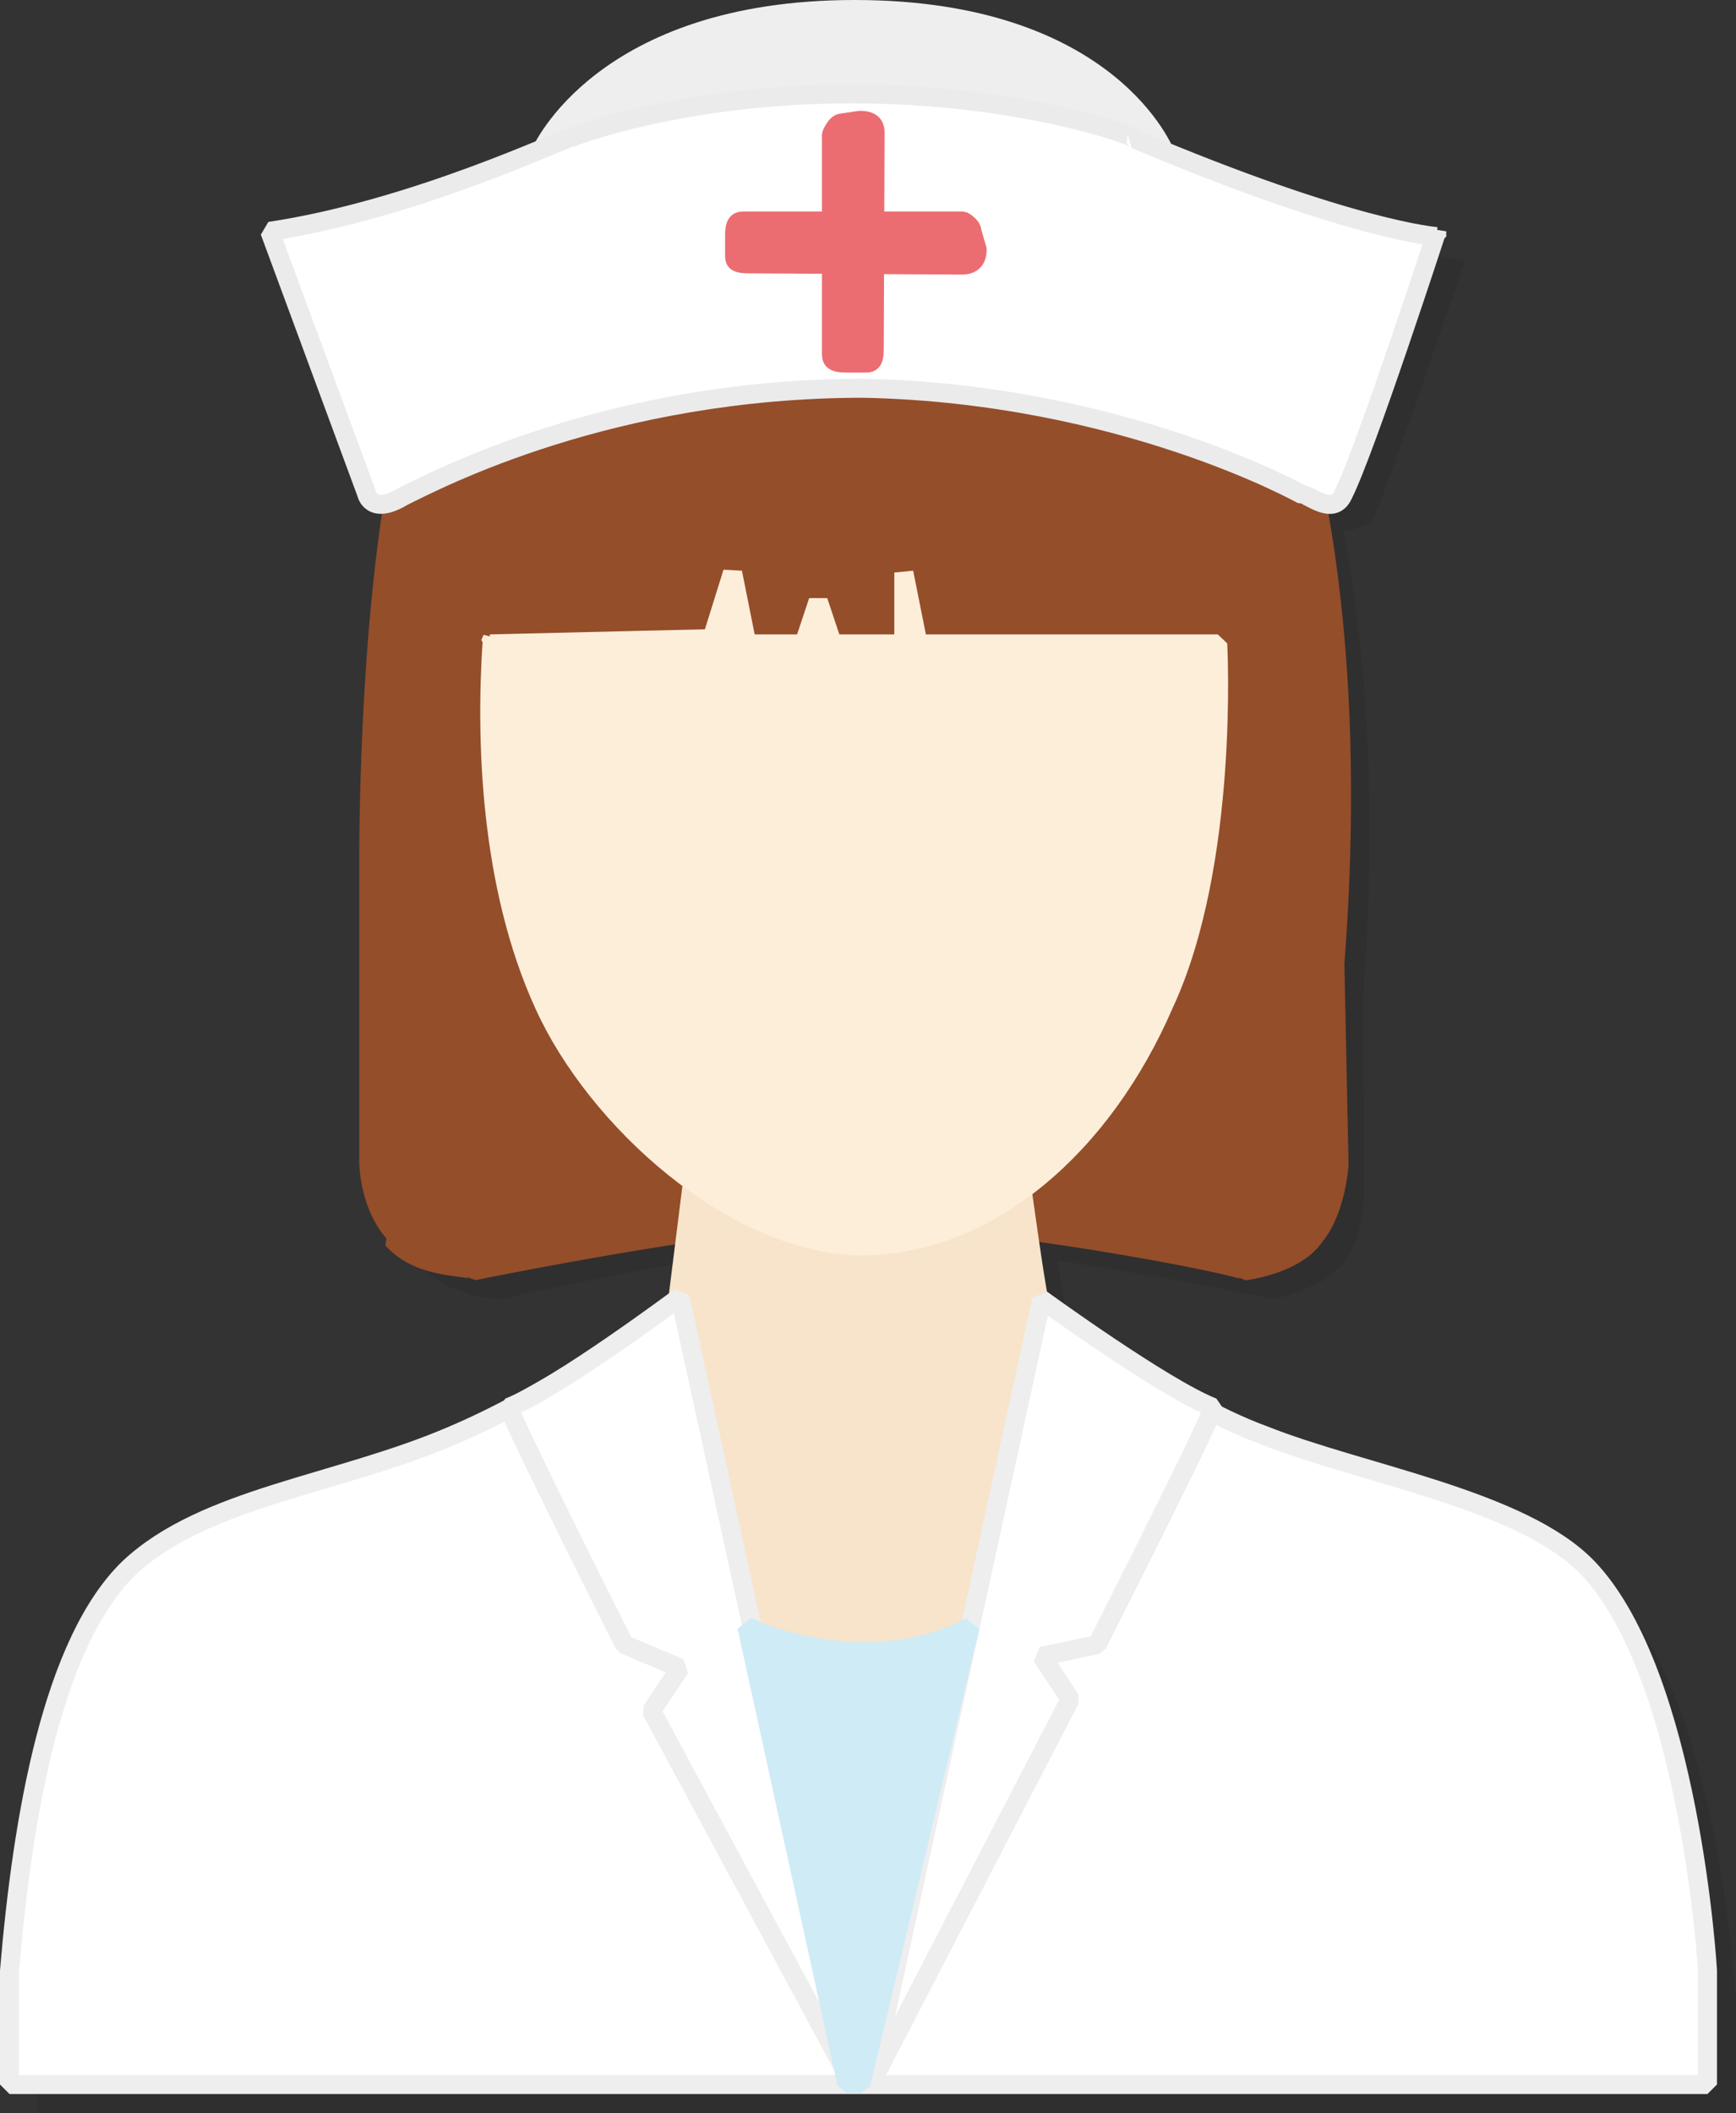 <?xml version="1.0" encoding="utf-8"?>
<!-- Generator: Adobe Illustrator 16.0.0, SVG Export Plug-In . SVG Version: 6.00 Build 0)  -->
<!DOCTYPE svg PUBLIC "-//W3C//DTD SVG 1.1//EN" "http://www.w3.org/Graphics/SVG/1.1/DTD/svg11.dtd">
<svg preserveAspectRatio="none" version="1.1" id="图层_1" xmlns="http://www.w3.org/2000/svg" xmlns:xlink="http://www.w3.org/1999/xlink" x="0px" y="0px"
	 width="91.25px" height="111.043px" viewBox="29.5 29.637 91.25 111.043" enable-background="new 29.5 29.637 91.25 111.043"
	 xml:space="preserve">
<rect x="29.5" y="29.637" width="91.25" height="111.043" fill="#333333" stroke="none"/>
<g id="surface1371">
	<path fill-opacity="0.078" d="M66.637,99.422l-0.078,0.059l-0.008,0.008l-0.047-0.199l-0.145,0.113l-0.406,0.313l-0.625,0.469
		l-0.801,0.594l-0.93,0.676l-1.016,0.719l-1.059,0.727l-1.059,0.695l-0.727,0.449l-0.305,0.18l-0.941,0.527l-0.746,0.344l0.02,0.043
		l-0.598,0.316l-1.172,0.574l-1.18,0.527L54,106.887l-0.824,0.313l-0.84,0.297l-0.844,0.281l-0.848,0.27l-0.855,0.262l-0.852,0.258
		l-0.852,0.25l-0.844,0.254l-0.84,0.254l-0.828,0.258l-0.816,0.27l-0.805,0.277l-0.785,0.289l-0.766,0.305l-0.742,0.324
		l-0.723,0.344l-0.691,0.371l-0.664,0.395l-0.633,0.422l-0.594,0.457l-0.563,0.488l-0.418,0.422l-0.398,0.461l-0.383,0.504
		l-0.363,0.535l-0.352,0.574l-0.332,0.609l-0.316,0.641l-0.305,0.668l-0.285,0.695l-0.273,0.723l-0.262,0.75l-0.242,0.77
		l-0.234,0.789l-0.219,0.809l-0.207,0.828l-0.191,0.84l-0.184,0.852l-0.172,0.863L32.5,126.73l-0.152,0.883l-0.137,0.883
		l-0.129,0.891l-0.117,0.891l-0.109,0.891l-0.102,0.891l-0.094,0.887l-0.082,0.879l-0.078,0.871v5.984h89.25v-5.984l-0.004-0.059
		l-0.012-0.172l-0.02-0.273l-0.031-0.375l-0.039-0.461l-0.055-0.551l-0.066-0.625l-0.078-0.695l-0.094-0.758l-0.109-0.816
		l-0.129-0.863l-0.145-0.91l-0.16-0.941l-0.184-0.969l-0.203-0.996l-0.227-1.004l-0.246-1.016l-0.27-1.016l-0.297-1.012l-0.32-0.996
		l-0.348-0.977l-0.375-0.949l-0.406-0.914l-0.43-0.875l-0.465-0.824l-0.496-0.773l-0.527-0.711l-0.559-0.641l-0.496-0.453
		l-0.551-0.43l-0.609-0.41l-0.656-0.391l-0.699-0.375l-0.738-0.355l-0.773-0.34l-0.805-0.328l-0.832-0.316l-0.848-0.305
		l-0.863-0.293l-0.875-0.285l-0.883-0.281l-0.883-0.27l-0.875-0.27l-0.871-0.266l-0.855-0.262l-0.84-0.266l-0.813-0.262l-0.785-0.27
		l-0.754-0.27l-0.719-0.273l-1.039-0.445l-1.066-0.516l-0.648-0.336l0.047-0.102l0.027-0.063l-0.793-0.359l-0.941-0.508
		l-1.039-0.609l-1.09-0.676l-1.094-0.711l-1.055-0.703l-0.969-0.66l-0.832-0.574l-0.652-0.461l-0.426-0.301l-0.152-0.109
		l-0.016,0.074l-0.012-0.008l-0.078-0.063v-0.004l-0.051-0.547l-0.133-0.957l-0.184-1.188l-0.133-0.84l0.672,0.098l0.984,0.152
		l0.965,0.156l0.945,0.156l0.914,0.156l0.883,0.152l0.84,0.152l0.797,0.148l0.75,0.137l0.691,0.133l0.633,0.125l0.563,0.109
		l0.492,0.098l0.418,0.086l0.332,0.07l0.242,0.051l0.152,0.031l0.051,0.012l0.422-0.102l1.008-0.32l1.219-0.574l1.047-0.855
		l0.633-1.129l0.316-1.18l0.105-0.93l0.008-0.375l-0.023-10.676l0.102-1.434l0.082-1.402l0.063-1.371l0.043-1.336l0.031-1.309
		l0.012-1.273l-0.004-1.238l-0.02-1.207l-0.031-1.176l-0.043-1.145l-0.059-1.109l-0.066-1.078l-0.078-1.043l-0.09-1.012l-0.094-0.98
		l-0.105-0.945l-0.113-0.91l-0.117-0.879l-0.125-0.848l-0.125-0.809l-0.133-0.777l-0.137-0.746l-0.055-0.285l0.223,0.113
		l1.273-0.445l0.191-0.449l0.238-0.605l0.277-0.734l0.313-0.844l0.34-0.934l0.355-1l0.371-1.043l0.371-1.066l0.375-1.066
		l0.363-1.051l0.348-1.004l0.324-0.941l0.293-0.855l0.254-0.75l0.211-0.621l0.16-0.469l0.102-0.297l0.035-0.105h-0.031l-0.094-0.004
		l-0.156-0.012l-0.223-0.02l-0.289-0.031l-0.355-0.051l-0.43-0.066l-0.5-0.09l-0.574-0.113l-0.648-0.145l-0.723-0.172l-0.805-0.207
		l-0.883-0.246l-0.965-0.289l-1.047-0.328l-1.133-0.375l-1.219-0.426l-1.305-0.48l-1.395-0.535l-1.488-0.594l-0.074-0.031
		l-0.121-0.23l-0.176-0.301l-0.234-0.367l-0.301-0.422l-0.371-0.465l-0.441-0.5l-0.523-0.523l-0.605-0.543l-0.695-0.543
		l-0.785-0.539l-0.887-0.527l-0.984-0.5l-1.094-0.465l-1.203-0.422l-1.32-0.367l-1.438-0.301l-1.566-0.23l-1.691-0.145l-1.828-0.051
		l-1.75,0.047l-1.629,0.129l-1.512,0.207l-1.398,0.277l-1.285,0.332l-1.184,0.387l-1.082,0.43l-0.984,0.461l-0.891,0.488
		l-0.797,0.504l-0.715,0.512l-0.629,0.512l-0.555,0.504l-0.477,0.488l-0.406,0.461l-0.344,0.43l-0.277,0.387l-0.215,0.332
		l-0.164,0.277l-0.113,0.203l-0.008,0.02l-0.273,0.113l-0.602,0.246l-0.672,0.27l-0.742,0.285l-0.801,0.301l-0.855,0.313
		l-0.902,0.316l-0.949,0.316L52.719,41.5l-1.023,0.309l-1.047,0.301l-1.074,0.281l-1.086,0.266l-1.098,0.242l-1.105,0.211
		l-1.105,0.184l4.922,13.836l0.41,0.43l1.203-0.242l-0.047,0.27l-0.145,0.965l-0.133,0.977l-0.125,0.988l-0.113,0.988l-0.102,0.992
		l-0.094,0.984l-0.086,0.98l-0.074,0.969l-0.066,0.953l-0.063,0.938l-0.051,0.914l-0.047,0.887l-0.039,0.855L50.5,70.801
		l-0.031,0.789l-0.023,0.742l-0.02,0.703l-0.012,0.648l-0.012,0.602l-0.008,0.543l-0.008,0.48l-0.004,0.418v16.48l-0.016,0.398
		l0.082,0.996l0.359,1.313l0.82,1.336l1.293,0.961l1.398,0.492l1.121,0.184l0.461,0.027l0.051-0.016l0.156-0.035l0.25-0.059
		l0.344-0.078l0.422-0.098l0.508-0.113l0.574-0.125l0.648-0.137l0.703-0.148l0.762-0.156l0.813-0.164l0.855-0.164l0.895-0.168
		l0.93-0.168l0.953-0.168l0.977-0.16l0.988-0.156l0.285-0.043l-0.371,3.664H66.637 M80.324,36.281l-0.52-0.051l-1.285-0.086
		l-1.344-0.055l-0.125-0.004h0.102l1.328,0.055l1.277,0.086L80.324,36.281 M74.34,36.09h-0.02l-0.23,0.008L74.34,36.09
		 M72.953,36.148h-0.031l-0.145,0.012L72.953,36.148"/>
	<path fill="#FFFFFF" stroke="#EEEEEE" stroke-linejoin="bevel" stroke-miterlimit="10" d="M65.25,97.922
		c0,0-6.02,4.621-11.934,7.133c-6.066,2.617-13.051,3.242-17.023,6.969c-4.043,3.898-5.613,13.078-6.293,21.172v5.977h89.25v-6
		c0,0-0.902-15.508-6.293-21.148c-3.457-3.602-11.918-4.93-17.023-6.969c-5.184-1.883-11.84-7.133-11.84-7.133H65.25z"/>
	<path fill="#944E2A" stroke="#944E2A" stroke-linejoin="bevel" stroke-miterlimit="10" d="M50.383,94.598
		c-1.5-1.5-1.5-3.891-1.5-3.891V75.098c0,0-0.137-18.563,3.184-26.555c-0.184,0.305,3.566-10.945,22.508-10.945
		c19.309,0,22.016,10.945,22.016,10.945c0.293,0.305,4.672,10.945,3.074,31.73l0.219,10.574c0,0-0.148,2.371-1.258,3.715
		c-0.992,1.535-3.695,1.852-3.695,1.852c-0.297-0.316-13.676-2.922-21.039-2.922c-7.008,0.355-19.488,2.922-19.488,2.922
		c-0.27-0.316-2.793,0-4.273-1.664L50.383,94.598z"/>
	<path fill="#F7E4CB" stroke="#F7E4CB" stroke-linejoin="bevel" stroke-miterlimit="10" d="M65.895,91.785l-0.75,6l9,41.25h0.75
		c0,0,9.211-40.457,9.211-41.113c-0.211-0.887-0.93-6.137-0.93-6.137H65.895z"/>
	<path fill="#FDEEDA" stroke="#FDEEDA" stroke-linejoin="bevel" stroke-miterlimit="10" d="M55.258,63.473l11.664-0.277l1.086-3.473
		l0.75,3.75h3l0.75-2.25l0.75,2.25h3.75v-3.75l0.75,3.75h15.75c0,0,0.633,11.547-2.84,18.961
		c-3.16,7.289-9.102,12.672-15.953,12.672c-6.707-0.133-13.891-6.664-16.613-12.672c-2.844-6.211-3.098-13.891-2.723-19.238
		L55.258,63.473z"/>
	<path fill="#FFFFFF" stroke="#EEEEEE" stroke-linejoin="bevel" stroke-miterlimit="10" d="M65.246,97.789c0,0-6.406,4.785-9,5.805
		c0,0.195,2.453,5.273,6.074,12.461l2.926,1.234l-1.5,2.25l10.5,19.5L65.246,97.789z"/>
	<path fill="#FFFFFF" stroke="#EEEEEE" stroke-linejoin="bevel" stroke-miterlimit="10" d="M84.254,97.922c0,0,6.406,4.652,9,5.672
		c0,0.328-2.453,5.273-6.078,12.461l-2.922,0.617l1.5,2.25l-10.5,20.25L84.254,97.922z"/>
	<path fill="#EEEEEE" stroke="#EEEEEE" stroke-linejoin="bevel" stroke-miterlimit="10" d="M57.93,37.637c0,0,3.207-7.5,16.488-7.5
		c13.512,0,16.355,7.637,16.355,7.637c0.156-0.137-6.047-3.203-16.492-3.203C63.93,34.637,58.059,37.68,57.93,37.68V37.637z"/>
	<path fill="#FFFFFF" stroke="#EBEBEB" stroke-linejoin="bevel" stroke-miterlimit="10" d="M105.02,42.07
		c0,0-4.461-0.301-15.84-5.117c0.09-0.133-6.012-2.383-14.91-2.383c-9,0-14.75,2.293-14.75,2.293c-0.25-0.043-8.121,3.77-15.84,4.93
		l5.09,13.777c0,0,0.234,1.172,1.922,0.148c1.828-0.898,10.918-5.68,24.199-5.68c13.629,0.281,23.051,5.59,23.051,5.59
		c0.328-0.059,1.629,1.184,2.156,0c1.172-2.309,4.922-13.836,4.922-13.836V42.07z"/>
	<path fill="#EB6D71" stroke="#EB6D71" stroke-linejoin="bevel" stroke-miterlimit="10" d="M68.863,41.25h11.25
		c0,0,0.473,0.242,0.473,0.543l0.277,0.957c0,0.75-0.52,0.816-0.816,0.816L68.863,43.5c-0.75,0-0.75-0.18-0.75-0.48V42
		c0-0.75,0.242-0.75,0.539-0.75H68.863z"/>
	<path fill="#EB6D71" stroke="#EB6D71" stroke-linejoin="bevel" stroke-miterlimit="10" d="M73.203,47.961v-11.25
		c0,0,0.242-0.609,0.539-0.609l0.961-0.141c0.75,0,0.793,0.387,0.793,0.688l-0.043,11.313c0,0.75-0.199,0.75-0.496,0.75h-1.004
		c-0.75,0-0.75-0.242-0.75-0.543V47.961z"/>
	<path fill="#CFEBF6" stroke="#CFEBF6" stroke-linejoin="bevel" stroke-miterlimit="10" d="M74.008,139.117l-5.25-24
		c0,0,6.164,2.961,11.734,0l-5.734,24H74.008z"/>
</g>
</svg>

